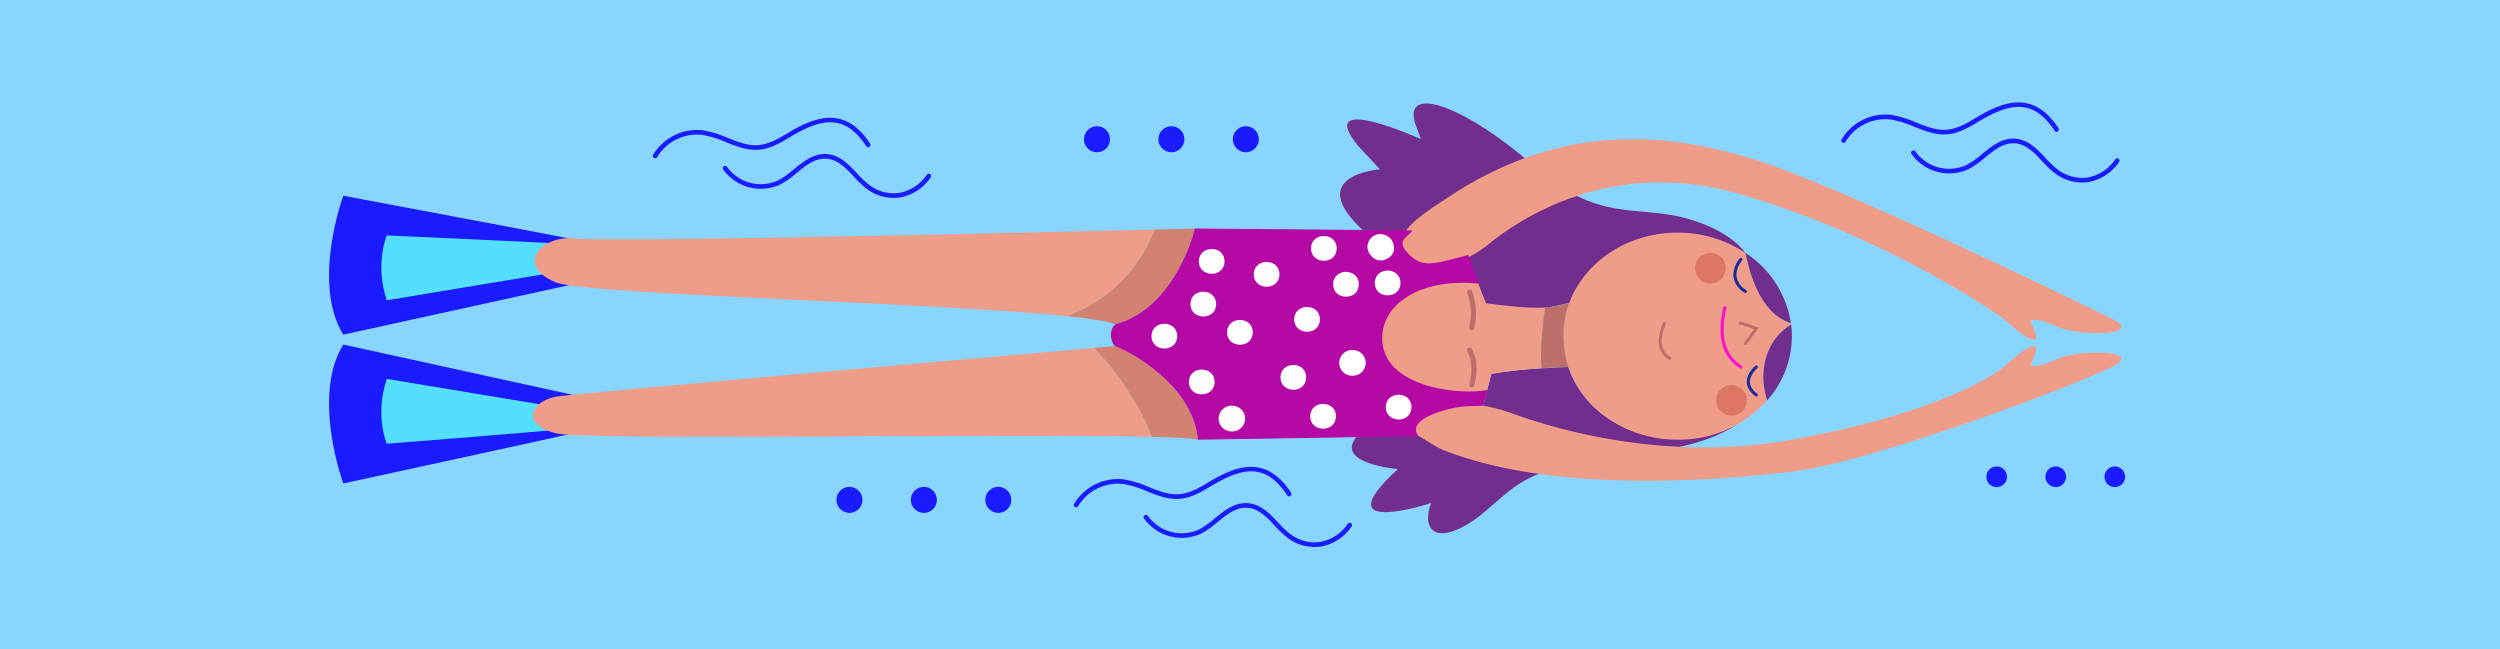 <svg xmlns="http://www.w3.org/2000/svg" xmlns:xlink="http://www.w3.org/1999/xlink" width="793" height="206" viewBox="0 0 793 206">
  <defs>
    <clipPath id="clip-path">
      <rect id="Rectángulo_42658" data-name="Rectángulo 42658" width="141.041" height="569.712" fill="none"/>
    </clipPath>
  </defs>
  <g id="_19" data-name="19" transform="translate(-561 -4550)">
    <path id="Trazado_156666" data-name="Trazado 156666" d="M0,0H793V206H0Z" transform="translate(561 4550)" fill="#88d6ff"/>
    <g id="Grupo_169588" data-name="Grupo 169588" transform="translate(1235.083 4582.48) rotate(90)">
      <g id="Grupo_169587" data-name="Grupo 169587" clip-path="url(#clip-path)">
        <path id="Trazado_161013" data-name="Trazado 161013" d="M47.918,73.862s-7.337,4.126-11.433,19.527,1.581,27.434-16.516,47.876-26.063,40.782-14,37.72L11.5,176.97s-15.345,34.14,2.159,19.913l7.446-6.937s1.739,24.637,19.519,5.178c0,0,1.6-28.447,9.8-33.788l14.494-5.325.1-.892c.671-6.855,1.381-14.582-1.708-25.54-4.642-.464-35.091-21.976-15.394-55.717" transform="translate(0.134 46.41)" fill="#722e8e"/>
        <path id="Trazado_161014" data-name="Trazado 161014" d="M53.748,153.6c-1.8-9.15-2.2-24.459-2.2-24.459l.361-.127c21.307-7.455,27.649-34.781,17.855-53.473,7.617,11.9,8.585,26.661,10.351,40.679,1.14,9.044,2.929,18.364,7.277,26.475,4.366,8.145,12.574,13.613,15.976,22.36,2.923,7.52-1.623,10.192-8.664,7.632,0,0,11.273,34.557-10.784,10.539,0,0-1.842,22.033-11.4,11.983l.949-20.657s-1.334-12.134-9.667-18.434Z" transform="translate(32.391 47.463)" fill="#722e8e"/>
        <path id="Trazado_161015" data-name="Trazado 161015" d="M87.3,105.235c-2.941-25-27.016-89.07-33.189-101.465-5.37-10.783-5.668,10.048-2.675,16.912,4.538,10.407,1.229,8.576,1.229,8.576-12.5-6.126,1.446,8.824,1.446,8.824s13.746,15.686,23.059,67.153c7.21,39.845-3.346,75.208-8.484,89.155-1.5,4.068-6.054,19.507.27,28.011,5.25,7.06,7.075,1.22,7.075,1.22,1.241-2.454,3.5-5.416,4.533-8.062,13.9-35.659,9.472-87.051,6.735-110.323" transform="translate(29.825 0.458)" fill="#ef9d89"/>
        <path id="Trazado_161016" data-name="Trazado 161016" d="M64.139,38.083s13.942-14.95,1.446-8.822c0,0-3.309,1.829,1.229-8.578,2.993-6.863,2.7-27.695-2.675-16.912C57.966,16.165,21.048,92.143,13.3,118.143,6.427,141.236-.408,176.4,26.747,215.975c1.974,2.876,7.756,12.854,13.023,13.074,3.846.16,7.394-4.17,7.567-9.2.321-9.295-5.344-16.567-6.541-18.019-8.313-10.081-27.815-39.163-16.381-79.352,13.689-48.127,39.723-84.4,39.723-84.4" transform="translate(4.486 0.458)" fill="#ef9d89"/>
        <path id="Trazado_161017" data-name="Trazado 161017" d="M75.493,303.081c.243.726,15.733,72.132,15.733,72.132s-27.594,10.166-44.053,0l15.976-72.858Z" transform="translate(29.64 189.98)" fill="#1b1bff"/>
        <path id="Trazado_161018" data-name="Trazado 161018" d="M69.838,304.437c.243.726,4.6,55.673,4.6,55.673s-8.956,3.872-20.574,0l9.2-55.43Z" transform="translate(33.843 191.288)" fill="#54dfff"/>
        <path id="Trazado_161019" data-name="Trazado 161019" d="M77.174,180.6c-17.319,1.633-27.776,21.24-29.706,26.247,0,0,.212,2.446.586,6.728,8.282-7.8,17.635-14.251,28.195-18.293.191-8.013.484-13.31.925-14.683" transform="translate(29.826 113.478)" fill="#d38171"/>
        <path id="Trazado_161020" data-name="Trazado 161020" d="M76.023,189.62c-10.56,4.04-19.913,10.495-28.195,18.291,2.744,31.42,14.245,162.8,15.394,170.281,1.308,8.5,9.15,11.763,11.765,0,2.221-10-.041-143.193,1.036-188.573" transform="translate(30.052 119.145)" fill="#ef9d89"/>
        <path id="Trazado_161021" data-name="Trazado 161021" d="M31.74,303.566c-.243.726-13.554,71.647-13.554,71.647s27.594,10.167,44.053,0L46.263,302.356Z" transform="translate(11.427 189.981)" fill="#1b1bff"/>
        <path id="Trazado_161022" data-name="Trazado 161022" d="M28.578,304.828c-.243.726-2.662,55.188-2.662,55.188s8.956,3.874,20.574,0l-9.2-55.43Z" transform="translate(16.284 191.381)" fill="#54dfff"/>
        <path id="Trazado_161023" data-name="Trazado 161023" d="M24.765,189.04c1.011,41.47,4.037,170.724,2.809,184.614-.837,9.475,8.15,18.627,13.869,5.554,4.022-9.2,6.393-119.9,10.806-162.368a47.238,47.238,0,0,0-27.483-27.8" transform="translate(15.561 118.78)" fill="#ef9d89"/>
        <path id="Trazado_161024" data-name="Trazado 161024" d="M24.571,181.2s.12,4.755.316,12.76a47.231,47.231,0,0,1,27.483,27.8c.791-7.609,1.648-13.041,2.591-15.292C49.732,187.05,24.571,181.2,24.571,181.2" transform="translate(15.439 113.857)" fill="#d38171"/>
        <path id="Trazado_161025" data-name="Trazado 161025" d="M64.443,130.063l5.818,1.465s3.266,33.708-16.482,34.747c-23.609-.148-18.858-31.629-18.858-31.629l7.127-2.968c.529-4.9,1.716-13,1.3-18.685,6.349.843,13.084,1.623,19.268,1.091a156.887,156.887,0,0,0,1.824,15.979" transform="translate(21.696 70.997)" fill="#ef9d89"/>
        <path id="Trazado_161026" data-name="Trazado 161026" d="M78.575,72.66c-9.449,3.06-19.346.217-24.046-7.6-.143.016-.283.054-.427.075-2.837,8.624-12.685,12.4-22.3,14.421a38.608,38.608,0,0,0-6.43,21.533c0,20.033,14.7,36.273,32.842,36.273s32.84-16.239,32.84-36.273A37.661,37.661,0,0,0,78.575,72.66" transform="translate(15.943 40.879)" fill="#ef9d89"/>
        <path id="Trazado_161027" data-name="Trazado 161027" d="M59.8,117.054c-.319-4.807-.375-8.48-.375-8.48-11.716,3.612-20.406-.3-20.406-.3a34.056,34.056,0,0,1,1.513,7.692c6.349.843,13.084,1.625,19.268,1.093" transform="translate(24.516 68.029)" fill="#bf6f6b"/>
        <path id="Trazado_161028" data-name="Trazado 161028" d="M37.252,129.3a.813.813,0,0,1-.287-1.575,20.042,20.042,0,0,1,10.513-.975c.428.073.85.164,1.273.252a.814.814,0,1,1-.337,1.593c-.405-.085-.811-.169-1.22-.243a18.47,18.47,0,0,0-9.656.9.768.768,0,0,1-.287.052" transform="translate(22.895 79.448)" fill="#bf6f6b"/>
        <path id="Trazado_161029" data-name="Trazado 161029" d="M48.592,129.348a.814.814,0,0,1-.389-1.529c3.011-1.643,6.9-1.908,11.555-.778a.813.813,0,1,1-.381,1.581c-4.253-1.027-7.749-.817-10.4.627a.818.818,0,0,1-.389.1" transform="translate(30.021 79.392)" fill="#bf6f6b"/>
        <path id="Trazado_161030" data-name="Trazado 161030" d="M46.966,64.909a29.994,29.994,0,0,0-3.687.243c4.7,7.819,14.6,10.661,24.046,7.6a30.794,30.794,0,0,0-20.359-7.844" transform="translate(27.194 40.785)" fill="#722e8e"/>
        <path id="Trazado_161031" data-name="Trazado 161031" d="M51.622,65.1a32.377,32.377,0,0,0-22.3,14.422c9.615-2.026,19.463-5.8,22.3-14.422" transform="translate(18.424 40.907)" fill="#722e8e"/>
        <path id="Trazado_161032" data-name="Trazado 161032" d="M47.168,81.486a29.74,29.74,0,0,1-6.456-.78c-.29-.065-.487-.112-.576-.119a.5.5,0,0,1-.464-.51.481.481,0,0,1,.477-.471,4.225,4.225,0,0,1,.775.143c8.467,1.887,14.417.213,17.677-4.979a.49.49,0,0,1,.83.521c-2.587,4.123-6.7,6.194-12.263,6.194" transform="translate(24.927 46.838)" fill="#ff0dd1"/>
        <path id="Trazado_161033" data-name="Trazado 161033" d="M48.855,92.4a14.608,14.608,0,0,1-5.875-1.451.49.49,0,0,1,.451-.87c.306.161,7.5,3.8,10.488-1.441a.49.49,0,1,1,.852.485A6.389,6.389,0,0,1,48.855,92.4" transform="translate(26.84 55.537)" fill="#bf6f6b"/>
        <path id="Trazado_161034" data-name="Trazado 161034" d="M35.613,77.987a8.673,8.673,0,0,1-5.155-2.032.49.49,0,1,1,.646-.736c.024.021,2.446,2.123,5.183,1.742A6.148,6.148,0,0,0,40.5,73.882a.491.491,0,1,1,.822.536,7.074,7.074,0,0,1-4.908,3.516,5.859,5.859,0,0,1-.8.054" transform="translate(19.033 46.283)" fill="#182ca0"/>
        <path id="Trazado_161035" data-name="Trazado 161035" d="M56.4,75.054c-2.822,0-4.953-2.612-5.045-2.724a.49.49,0,0,1,.764-.616c.02.024,2.006,2.368,4.354,2.358a4.892,4.892,0,0,0,3.716-2.342.489.489,0,1,1,.786.583c-1.327,1.786-2.837,2.708-4.489,2.739l-.086,0" transform="translate(32.201 44.946)" fill="#182ca0"/>
        <path id="Trazado_161036" data-name="Trazado 161036" d="M43.206,77.762a.494.494,0,0,1-.427-.247c-.127-.223-.248-.435,1.628-5.549l.223-.612L49.9,75.2a.49.49,0,0,1-.578.791l-4.211-3.079c-.694,1.917-1.356,3.885-1.413,4.294a.493.493,0,0,1-.244.49.5.5,0,0,1-.243.064" transform="translate(26.84 44.834)" fill="#bf6f6b"/>
        <path id="Trazado_161037" data-name="Trazado 161037" d="M64.771,78.547A4.852,4.852,0,1,0,59.918,83.4a4.852,4.852,0,0,0,4.852-4.852" transform="translate(34.6 46.305)" fill="#dd7662"/>
        <path id="Trazado_161038" data-name="Trazado 161038" d="M39.028,82.651A4.852,4.852,0,1,0,34.174,87.5a4.853,4.853,0,0,0,4.854-4.852" transform="translate(18.425 48.884)" fill="#dd7662"/>
        <path id="Trazado_161039" data-name="Trazado 161039" d="M90.422,146.044s-3.647,3.745-6.916-4.424-2.4-12.34-2.752-16.077l-4.979-1.348c1.8,9.15-.891,33.41-16.334,33.41-11.879,0-19.239-13.538-17.376-30.806l-9.111,3.527c3.165,11.711,4.173,14.732-.728,19.306-4.092,3.818-4.934-.5-7.073-1.552l-.583,68.947s25.163,5.846,30.39,25.265c2.358,2.594,6.544.907,6.893,0,1.931-5.005,12.388-24.612,29.707-26.245Z" transform="translate(15.439 78.036)" fill="#b509a5"/>
        <path id="Trazado_161040" data-name="Trazado 161040" d="M33.792,146.753l.015-.147q-.6,1.439-1.194,2.877c.028-.026.054-.054.081-.08L29.815,150.6l.148-.015a4.374,4.374,0,0,0,2.877-1.192,4.14,4.14,0,0,0,1.194-2.879c-.091-2.031-1.8-4.287-4.071-4.071a4.5,4.5,0,0,0-3.066,1.247,4.822,4.822,0,0,0-1.247,3.066,4.085,4.085,0,0,0,4.071,4.071,4.18,4.18,0,0,0,4.071-4.071" transform="translate(16.109 89.491)" fill="#fff"/>
        <path id="Trazado_161041" data-name="Trazado 161041" d="M36.946,157.415c5.238,0,5.248-8.142,0-8.142s-5.248,8.142,0,8.142" transform="translate(20.744 93.793)" fill="#fff"/>
        <path id="Trazado_161042" data-name="Trazado 161042" d="M36.694,149.3c5.238,0,5.248-8.142,0-8.142s-5.248,8.142,0,8.142" transform="translate(20.585 88.693)" fill="#fff"/>
        <path id="Trazado_161043" data-name="Trazado 161043" d="M29.96,161.725c5.238,0,5.248-8.142,0-8.142s-5.248,8.142,0,8.142" transform="translate(16.354 96.501)" fill="#fff"/>
        <path id="Trazado_161044" data-name="Trazado 161044" d="M35.014,172.874c5.238,0,5.248-8.142,0-8.142s-5.248,8.142,0,8.142" transform="translate(19.53 103.507)" fill="#fff"/>
        <path id="Trazado_161045" data-name="Trazado 161045" d="M43.784,165c5.238,0,5.248-8.142,0-8.142s-5.248,8.142,0,8.142" transform="translate(25.04 98.557)" fill="#fff"/>
        <path id="Trazado_161046" data-name="Trazado 161046" d="M48.24,152.007v.243a4.071,4.071,0,0,0,8.142,0v-.243a4.071,4.071,0,0,0-8.142,0" transform="translate(30.311 92.951)" fill="#fff"/>
        <path id="Trazado_161047" data-name="Trazado 161047" d="M55.082,167.671c5.238,0,5.248-8.142,0-8.142s-5.248,8.142,0,8.142" transform="translate(32.139 100.238)" fill="#fff"/>
        <path id="Trazado_161048" data-name="Trazado 161048" d="M60.879,147.158c5.238,0,5.248-8.142,0-8.142s-5.248,8.142,0,8.142" transform="translate(35.782 87.349)" fill="#fff"/>
        <path id="Trazado_161049" data-name="Trazado 161049" d="M62.663,161.874c5.238,0,5.248-8.142,0-8.142s-5.248,8.142,0,8.142" transform="translate(36.903 96.595)" fill="#fff"/>
        <path id="Trazado_161050" data-name="Trazado 161050" d="M59.092,175.494v.243a4.071,4.071,0,0,0,8.142,0v-.243a4.071,4.071,0,0,0-8.142,0" transform="translate(37.13 107.709)" fill="#fff"/>
        <path id="Trazado_161051" data-name="Trazado 161051" d="M46.311,178.077c5.238,0,5.248-8.142,0-8.142s-5.248,8.142,0,8.142" transform="translate(26.628 106.776)" fill="#fff"/>
        <path id="Trazado_161052" data-name="Trazado 161052" d="M32.487,183.577c5.238,0,5.248-8.142,0-8.142s-5.248,8.142,0,8.142" transform="translate(17.942 110.232)" fill="#fff"/>
        <path id="Trazado_161053" data-name="Trazado 161053" d="M47.054,192.794c5.238,0,5.248-8.142,0-8.142s-5.248,8.142,0,8.142" transform="translate(27.095 116.023)" fill="#fff"/>
        <path id="Trazado_161054" data-name="Trazado 161054" d="M55.975,185.51c5.238,0,5.248-8.142,0-8.142s-5.25,8.142,0,8.142" transform="translate(32.699 111.446)" fill="#fff"/>
        <path id="Trazado_161055" data-name="Trazado 161055" d="M40.811,185.212c5.238,0,5.248-8.142,0-8.142s-5.248,8.142,0,8.142" transform="translate(23.172 111.259)" fill="#fff"/>
        <path id="Trazado_161056" data-name="Trazado 161056" d="M14.533,298.682a.735.735,0,0,1-.414-1.343,13.179,13.179,0,0,0,4.3-16.221,27.321,27.321,0,0,0-3.454-4.908c-2.553-3.136-5.193-6.38-4.883-10.607.179-2.46,1.464-4.888,3.924-7.424.674-.692,1.382-1.352,2.092-2.013a29.449,29.449,0,0,0,3.512-3.649,12.782,12.782,0,0,0,2.793-9.749,13.52,13.52,0,0,0-5.794-8.84.735.735,0,0,1,.857-1.2,14.952,14.952,0,0,1,6.39,9.817,14.21,14.21,0,0,1-3.074,10.859,31.379,31.379,0,0,1-3.682,3.835c-.692.642-1.382,1.285-2.039,1.959-2.21,2.276-3.359,4.4-3.512,6.507-.267,3.644,2.076,6.523,4.558,9.571a28.83,28.83,0,0,1,3.631,5.186,14.692,14.692,0,0,1-4.789,18.088.73.73,0,0,1-.412.127" transform="translate(6.317 146.146)" fill="#1b1bff"/>
        <path id="Trazado_161057" data-name="Trazado 161057" d="M15.094,313.427a.719.719,0,0,1-.368-.1,16.277,16.277,0,0,1-7.788-15.547,32.038,32.038,0,0,1,2.408-8.015c1.36-3.413,2.644-6.635,2.293-10.053-.344-3.319-2.192-6.4-3.822-9.111-5.339-8.887-8.625-18.2,3.363-26.074a.736.736,0,1,1,.809,1.229c-10.379,6.818-8.808,14.271-2.913,24.088,1.71,2.846,3.649,6.072,4.025,9.716.389,3.778-1.023,7.321-2.389,10.75a30.857,30.857,0,0,0-2.312,7.64,14.766,14.766,0,0,0,7.064,14.1.735.735,0,0,1-.37,1.371" transform="translate(1.885 153.569)" fill="#1b1bff"/>
        <path id="Trazado_161058" data-name="Trazado 161058" d="M12.887,172.867a4.119,4.119,0,1,1-4.118-4.116,4.119,4.119,0,0,1,4.118,4.116" transform="translate(2.921 106.032)" fill="#1b1bff"/>
        <path id="Trazado_161059" data-name="Trazado 161059" d="M12.887,187.367a4.119,4.119,0,1,1-4.118-4.116,4.119,4.119,0,0,1,4.118,4.116" transform="translate(2.921 115.143)" fill="#1b1bff"/>
        <path id="Trazado_161060" data-name="Trazado 161060" d="M12.887,201.867a4.119,4.119,0,1,1-4.118-4.116,4.119,4.119,0,0,1,4.118,4.116" transform="translate(2.921 124.254)" fill="#1b1bff"/>
        <path id="Trazado_161061" data-name="Trazado 161061" d="M82.533,216.682a.735.735,0,0,1-.414-1.343,13.179,13.179,0,0,0,4.3-16.221,27.32,27.32,0,0,0-3.454-4.908c-2.553-3.136-5.193-6.38-4.883-10.607.179-2.462,1.464-4.89,3.924-7.424.674-.692,1.382-1.353,2.092-2.013a29.45,29.45,0,0,0,3.512-3.649,12.782,12.782,0,0,0,2.793-9.749,13.52,13.52,0,0,0-5.794-8.84.735.735,0,1,1,.856-1.2,14.952,14.952,0,0,1,6.39,9.817,14.2,14.2,0,0,1-3.074,10.858,31.275,31.275,0,0,1-3.682,3.836c-.692.642-1.382,1.285-2.039,1.959-2.21,2.276-3.359,4.4-3.512,6.507-.267,3.644,2.076,6.523,4.558,9.571a28.83,28.83,0,0,1,3.631,5.186,14.692,14.692,0,0,1-4.789,18.088.73.73,0,0,1-.412.127" transform="translate(49.043 94.623)" fill="#1b1bff"/>
        <path id="Trazado_161062" data-name="Trazado 161062" d="M83.094,231.427a.719.719,0,0,1-.368-.1,16.277,16.277,0,0,1-7.788-15.547,32.038,32.038,0,0,1,2.408-8.015c1.36-3.413,2.644-6.635,2.293-10.053-.344-3.319-2.192-6.4-3.822-9.111-5.339-8.887-8.625-18.2,3.363-26.075a.736.736,0,1,1,.809,1.229c-10.379,6.818-8.808,14.271-2.913,24.09,1.71,2.845,3.649,6.07,4.025,9.715.389,3.778-1.023,7.321-2.389,10.75a30.856,30.856,0,0,0-2.312,7.64,14.764,14.764,0,0,0,7.065,14.1.736.736,0,0,1-.371,1.371" transform="translate(44.612 102.046)" fill="#1b1bff"/>
        <path id="Trazado_161063" data-name="Trazado 161063" d="M83.137,221.089a4.119,4.119,0,1,1-4.118-4.118,4.118,4.118,0,0,1,4.118,4.118" transform="translate(47.062 136.33)" fill="#1b1bff"/>
        <path id="Trazado_161064" data-name="Trazado 161064" d="M83.137,235.589a4.119,4.119,0,1,1-4.118-4.118,4.118,4.118,0,0,1,4.118,4.118" transform="translate(47.062 145.441)" fill="#1b1bff"/>
        <path id="Trazado_161065" data-name="Trazado 161065" d="M83.137,250.089a4.119,4.119,0,1,1-4.118-4.118,4.117,4.117,0,0,1,4.118,4.118" transform="translate(47.062 154.552)" fill="#1b1bff"/>
        <path id="Trazado_161066" data-name="Trazado 161066" d="M11.533,67.182a.735.735,0,0,1-.414-1.343,13.179,13.179,0,0,0,4.3-16.221,27.32,27.32,0,0,0-3.454-4.908C9.408,41.573,6.768,38.33,7.078,34.1c.179-2.462,1.464-4.89,3.924-7.424.674-.692,1.382-1.352,2.092-2.013a29.451,29.451,0,0,0,3.512-3.649A12.782,12.782,0,0,0,19.4,11.268a13.52,13.52,0,0,0-5.794-8.84.735.735,0,1,1,.857-1.2,14.952,14.952,0,0,1,6.39,9.817,14.21,14.21,0,0,1-3.074,10.859A31.38,31.38,0,0,1,14.1,25.744c-.692.642-1.382,1.285-2.039,1.959-2.21,2.276-3.359,4.4-3.512,6.507-.267,3.644,2.076,6.523,4.558,9.571a28.83,28.83,0,0,1,3.631,5.186,14.692,14.692,0,0,1-4.789,18.088.73.73,0,0,1-.412.127" transform="translate(4.432 0.687)" fill="#1b1bff"/>
        <path id="Trazado_161067" data-name="Trazado 161067" d="M12.094,81.927a.719.719,0,0,1-.368-.1A16.277,16.277,0,0,1,3.937,66.281a32.038,32.038,0,0,1,2.408-8.015c1.36-3.413,2.644-6.635,2.293-10.053-.344-3.319-2.192-6.4-3.822-9.111-5.339-8.887-8.625-18.2,3.363-26.075a.736.736,0,1,1,.809,1.229C-1.391,21.075.181,28.528,6.075,38.346c1.71,2.845,3.649,6.07,4.025,9.715.389,3.778-1.023,7.321-2.389,10.75A30.856,30.856,0,0,0,5.4,66.452a14.766,14.766,0,0,0,7.064,14.1.735.735,0,0,1-.37,1.371" transform="translate(0 8.11)" fill="#1b1bff"/>
        <path id="Trazado_161068" data-name="Trazado 161068" d="M77.459,3.269A3.269,3.269,0,1,1,74.191,0a3.268,3.268,0,0,1,3.268,3.268" transform="translate(44.562 0.001)" fill="#1b1bff"/>
        <path id="Trazado_161069" data-name="Trazado 161069" d="M77.459,14.776a3.269,3.269,0,1,1-3.268-3.268,3.269,3.269,0,0,1,3.268,3.268" transform="translate(44.562 7.231)" fill="#1b1bff"/>
        <path id="Trazado_161070" data-name="Trazado 161070" d="M77.459,26.283a3.269,3.269,0,1,1-3.268-3.268,3.268,3.268,0,0,1,3.268,3.268" transform="translate(44.562 14.461)" fill="#1b1bff"/>
      </g>
    </g>
  </g>
</svg>

